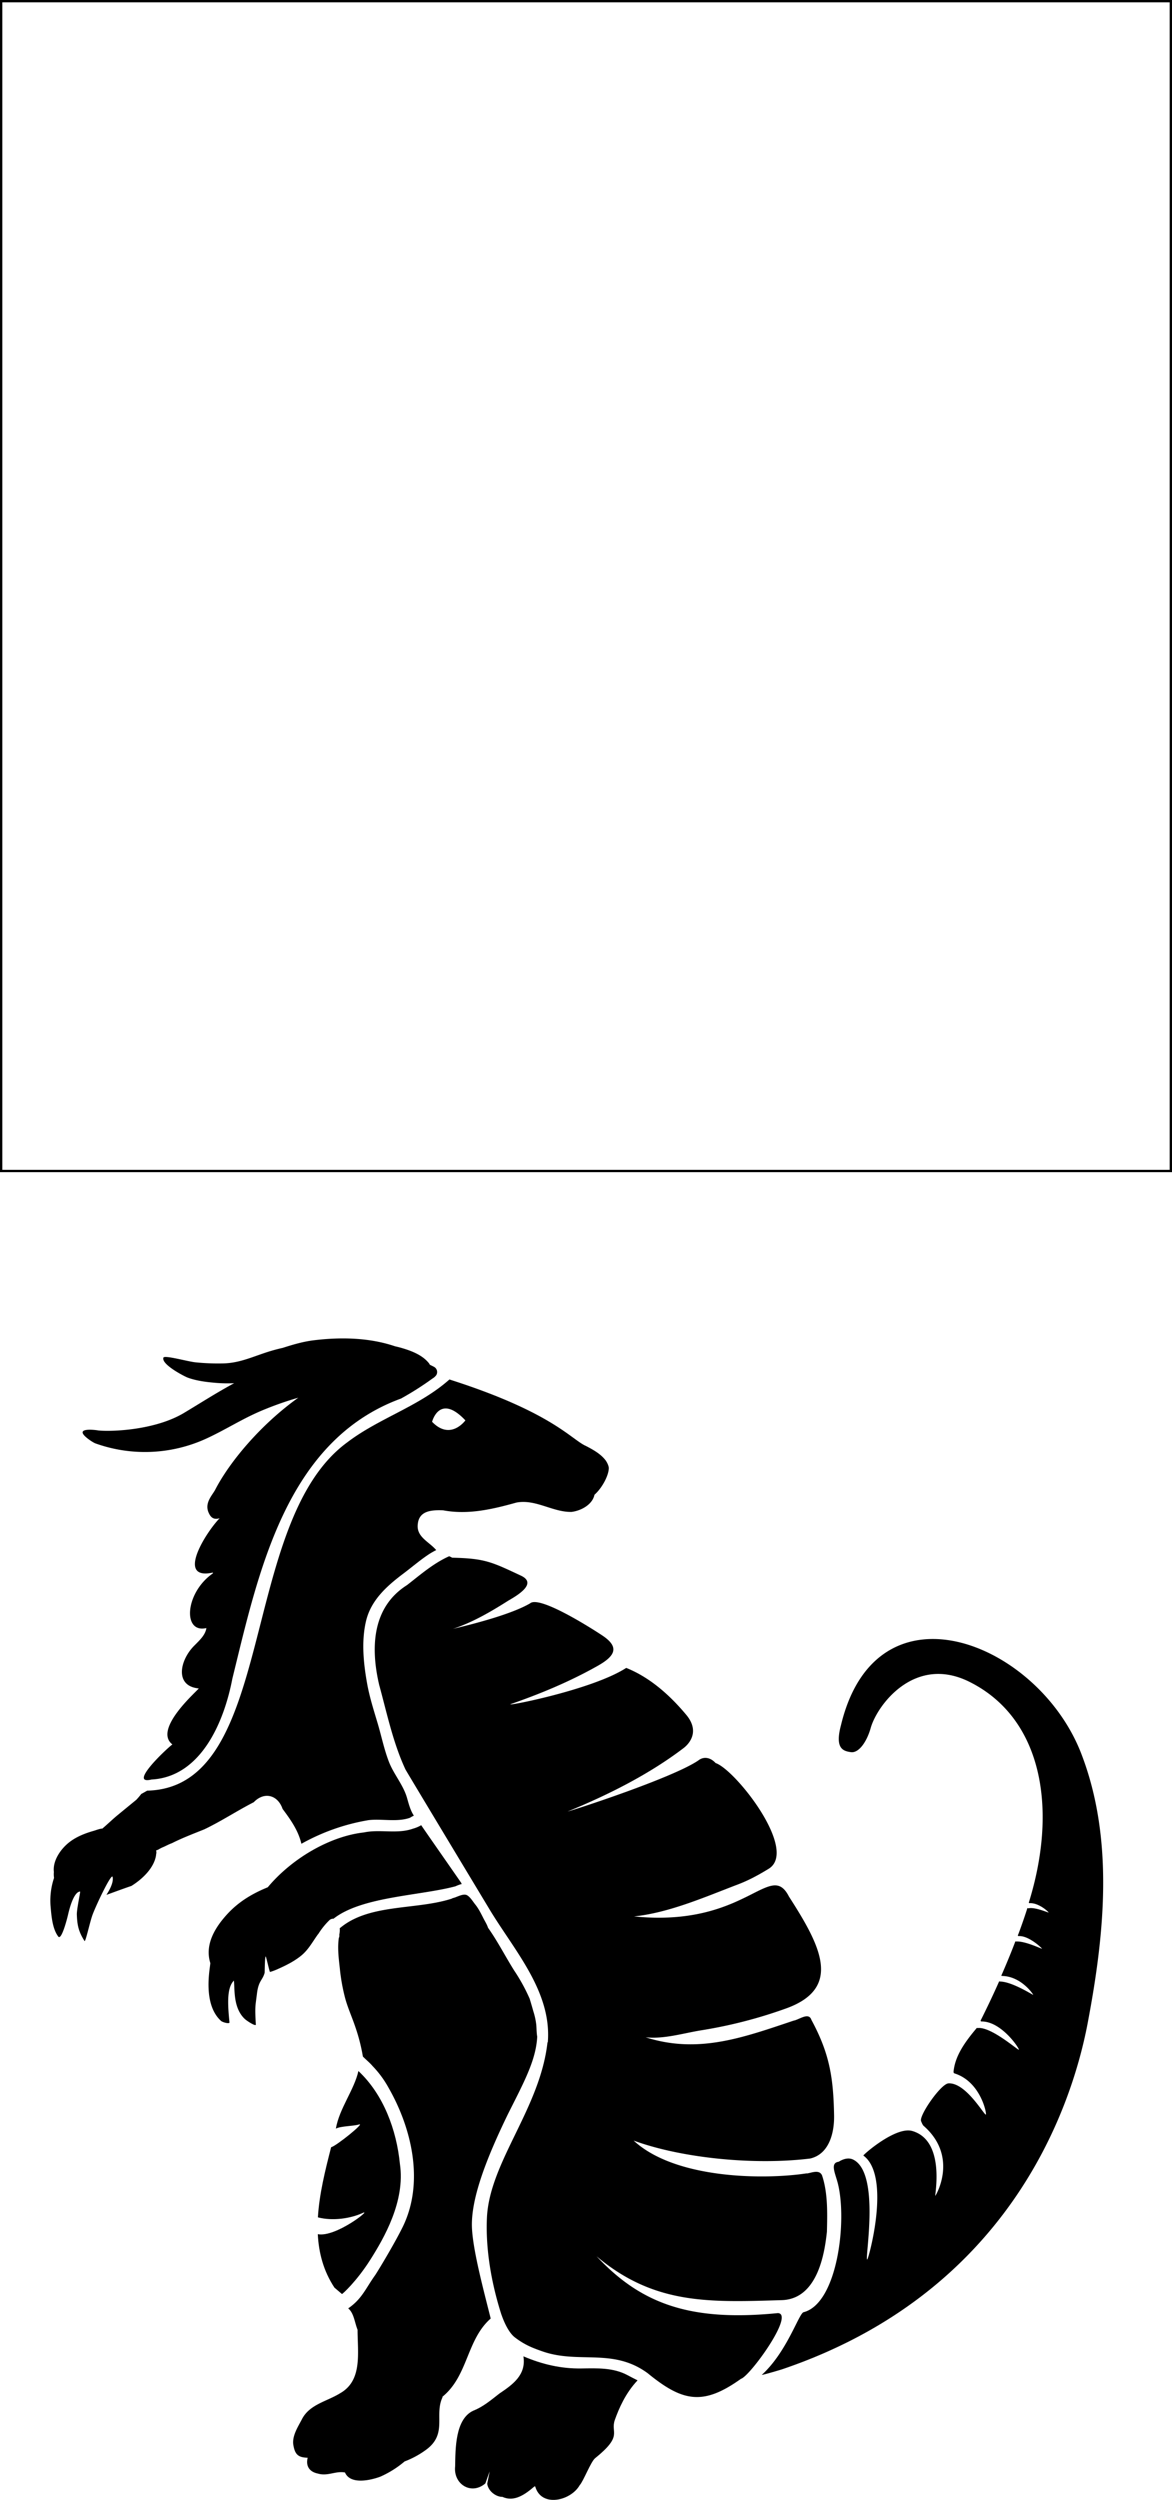 <svg xmlns="http://www.w3.org/2000/svg" viewBox="0 0 1002 2137"><defs><style>.cls-1{fill:none;stroke:#000;stroke-miterlimit:10;stroke-width:2px;}</style></defs><g id="base"><rect class="cls-1" x="1" y="1" width="1000" height="1000"/></g><g id="Scalatto"><path d="M370.17,27.62c-1.11-.59-2.24-1.14-3.37-1.68a6.18,6.18,0,0,0-.88-1.45c-5.67-7-14.91-10.46-23.29-12.92-1.86-.54-3.75-1-5.64-1.44C315,2.7,290.66,2.2,267.76,5c-9.14,1.1-18,3.69-26.78,6.52q-5.16,1.15-10.22,2.66c-14.14,4.23-26,10.39-40.9,10.62a190.41,190.41,0,0,1-23.47-.94c-6.49-.65-27.55-6.62-27.4-3.84-1.7,5.72,17.92,15.89,21,17,7.55,2.72,16,3.75,24,4.41a120,120,0,0,0,15.52.27c-14.63,7.86-28.6,16.85-42.85,25.39-25,15-62.54,16.16-73.39,15-.4-.15-24.4-3.79-7,8.4A36.85,36.85,0,0,0,80.44,93a125.64,125.64,0,0,0,94.36-3.54c16-7.22,30.75-16.8,46.92-23.74a280.26,280.26,0,0,1,32.61-11.62c-32.67,23.38-59,55.35-71,78.61-2.49,4.81-9.39,11.27-5.63,19.72,1.66,3.74,4,6.3,9.39,4.69-12.3,12.78-37.55,53.51-5.63,46.42-.11.27-.19.55-.29.82C157.4,221,155.3,255.88,175.78,251c-.94,5.63-4.69,9.39-10.33,15-12.68,12.68-16.89,34.73,3.76,36.61-.47,1.52-39.43,34.73-22.53,47.88-6,4.54-37.94,34.91-17.87,30,42.41-2.28,62.11-49.33,69.13-86.11,22.37-91,45.68-203.47,144.18-239.54A256.81,256.81,0,0,0,369,37.75a11.23,11.23,0,0,0,3.26-2.87A5.05,5.05,0,0,0,370.17,27.62Z" transform="translate(0.69 1140.69)"/><path d="M341.21,709c-2.87-28.87-13.95-59.15-35.48-79.32-3.48,15.9-16.36,32.07-19.27,49.25,4.2-2.28,15-2.07,19.8-3.58,5.64-1.88-19.37,18.38-23.86,19.47-5,19.54-10.14,40-11.29,59.94,12.6,3.31,28,1,38.38-3.8,8.2-3.81-23.13,21.13-38.47,18.18.79,16,4.82,31.44,14.22,45.69,4.63,3.9,5.92,5.14,6.49,5.47.22.14,12.32-10.56,24.28-29.46C327.46,772.71,346,741,341.21,709Z" transform="translate(0.69 1140.69)"/><path d="M433.6,666.45c13.6-27.09,24-46,25-66.14-.57-3.27-.52-6.55-.77-9.9a58.87,58.87,0,0,0-2.52-11.72c-1-3.61-2.07-7.22-3.16-10.82A154.37,154.37,0,0,0,439.06,544c-7.5-11.85-14.19-25.08-22.49-36.78-.9-2.8-2.64-5.49-3.9-8-2.11-4.14-4.19-8.4-7.11-12-1.9-2.37-4.28-6.39-7-7.84-3.17-1.71-8.51,1.61-11.7,2.37a3.89,3.89,0,0,0-1.35.59c-30.73,9.9-70.89,4.06-95.79,25.37a6.12,6.12,0,0,1,.1.86,19.05,19.05,0,0,1-.44,4.63,4.34,4.34,0,0,1-.38,2.71c-1.27,8.7-.09,17.52.86,26.19a163,163,0,0,0,4.56,25.39c2.32,8.47,6,16.48,8.77,24.79a157.4,157.4,0,0,1,6.37,25c2.67,2.75,5.87,5.27,8.23,8.08a87.4,87.4,0,0,1,13.87,18.89C351.48,679,361.89,724.53,344.07,762c-6.36,13.25-20.66,37.1-23.9,42-8.28,11.53-11.3,20.4-23.16,28.57,4.94,4.16,5.42,11.81,8,18.28,0,19.86,4.34,43.41-14.95,54.29-11.22,7-26.27,9.45-32.72,22.4-3.49,6.62-8.88,14.86-7.06,22.7,1.39,7.45,4.33,9.84,12.08,10-1.78,7.12,1.5,12.1,8.75,13.55,8.42,2.51,15.14-2.47,23.16-.92,4.53,10.55,21.5,6.75,30,3.64a84.88,84.88,0,0,0,20.95-13.1,76.55,76.55,0,0,0,17.79-9.55c19.47-13.77,7.22-30,14.69-45.4l-.17-.32c22.05-17.85,20.59-48.76,41.31-66.89-6.35-25.28-14.92-57.26-16-76.86C401.43,738.75,416.09,702.53,433.6,666.45Z" transform="translate(0.69 1140.69)"/><path d="M393.55,468.73c-9.93-14.37-32.14-46.13-34.12-49.19a28.8,28.8,0,0,1-7,2.95c-13.5,4.83-28.17.31-41.92,3.23-28.68,3.15-61.38,21.88-82.25,46.85l-2,.85c-12.45,5.3-23.3,12-32.53,22C183.43,506.62,174.29,521.15,179,537c0,.13.08.25.12.38,0,3.57-7.07,34.72,9.16,49.46,1.36,1.23,7.41,2.85,7.23,1.22-1.87-17.84-1.87-30,3.76-35.68.9,7.25-.84,23.3,9.39,32.86,1.66,1.55,9.5,6.68,9.38,4.69-.94-16-.33-15.68.94-26.28,1.36-11.33,4.7-11.27,6.57-17.84.13,0,.07-13.83.94-14.08.34-.1,3.28,13.39,3.68,13.27a47.31,47.31,0,0,0,6.29-2.33c7.14-3.16,14.36-6.71,20.42-11.68s9.43-11.43,13.95-17.74a8.7,8.7,0,0,1,.75-.93A62.52,62.52,0,0,1,280.67,501a4.69,4.69,0,0,1,3.76-1.5c24.05-19,73.91-19.59,104.32-27.74a31,31,0,0,1,5.5-2C393.85,469.74,393.79,469.08,393.55,468.73Z" transform="translate(0.69 1140.69)"/><path d="M535.94,889.74c-12.34-6.66-26-6-39.62-5.81-17.33.28-33.6-3.55-49.52-10.37,2.55,15.92-9.21,24.19-20.54,31.82C419,911,412.59,916.57,404,920c-15.56,7.15-15.31,32.61-15.56,47.52-1.73,15.21,13.65,25.05,25.79,14.72.18-.16,3.57-10.16,3.75-10.33,0,.3-2.17,10.4-2.12,10.69,1,6.52,7.73,11.2,13.08,11.11,9.95,4.66,19.44-2.15,27.27-8.94h.68c5.14,18.35,30.4,12.32,38-1,3.2-3.44,9.56-20.17,13.17-23.08C532.5,941,520.91,939.19,525,927.82c3.44-9.59,9-22.72,19.39-33.71C541.47,892.61,538.6,891.18,535.94,889.74Z" transform="translate(0.69 1140.69)"/><path d="M689.09,717.27l-.05-.14c-35.28,5.47-112.16,5.24-148-28,40.83,15,103.12,21.26,151,15.33,16-3.76,20.65-21.59,20.37-36.85-.59-32.4-3.87-52.95-19.39-81.66-2.27-6.92-10.59-.08-15.16.64-43.21,14.48-81.53,28.64-126.6,14.24,15.81,1.72,32.34-3.53,47.79-6a399.07,399.07,0,0,0,73.28-19c47.87-17.83,27.62-54.59,1.48-95.32-16.21-31.71-36.5,26.72-132.45,17,29.12-3,59-15.87,86.72-26.53,9.71-3.56,18-7.82,28.35-14.15C682.33,441.06,628,372,611.09,366.4c-4-4.5-9.85-6.08-14.76-2.2-22.22,15.12-108.8,43.16-111.71,43.63,34.47-14.09,69.81-31.82,99.51-54.51-.08-.08,16-11.26,1.87-28.16s-31.11-32-51.3-40.09c-29.46,19.12-107,33.81-98.41,30.84,25.8-9,50.7-19.38,74.25-32.72,15.39-8.72,18.2-16.23,3.6-25.91-8.22-5.45-53.65-34.57-61.7-27.33-16.33,9.52-49.94,18-65.83,21.74,16.82-5.54,32.31-14.62,47.21-24.07,8-4.62,25.15-14.71,10.88-21.4-25.11-11.78-30.87-14.74-58.82-15.35a18.08,18.08,0,0,0-2.54-1.25c-13.36,5.95-24.55,15.73-36,24.64-30.12,19-31.24,53.91-23.82,85.46,6.64,24.23,11.82,49.39,22.45,72.2,4.72,8.13,71.18,118.43,71.18,118.43,21.08,35.44,54,70.85,50.52,114.65l-.29.26c-6.38,56.61-49.41,102-51.76,149.6-1,20.88,1.65,49.29,12.26,82.72.11,0,4.46,14.33,11.68,19.84,8.26,6.29,14.74,8.84,23.47,11.9,31.36,10.94,60.23-3.17,90,18.66,30,24.56,47.49,27.87,79.8,4.78,7.42-2,46.07-55.13,31.63-56.16C589.93,844,547.74,829.1,509.31,788c49.58,41.77,97,39.34,158.36,37.53,31.92-.94,36.94-43.57,38.61-58.4.38-15.67.89-33.32-4.2-48.34C699.67,713.65,693.23,716.68,689.09,717.27Z" transform="translate(0.69 1140.69)"/><path d="M519.81,114.31c0-1.89-1.57-5.22-3-7-4.21-5.35-10.61-8.87-16.65-12-12.39-5.52-28.65-28.4-114-55.95-1-.31-1.83-.62-2.61-.84-25.93,23.09-60.15,33-87.42,53.8-93.6,68.55-59.7,295.13-171,297.69-1.81,1.05-3.48,2-5.06,2.85-1.32,1.72-2.72,3.36-4.19,4.94q-8.07,6.6-16.12,13.22c-4.39,3.62-8.54,7.7-12.93,11.4-2.48.14-5.23,1.31-7.37,1.93-7.23,2.07-14.38,4.82-20.43,9.39-7.75,5.87-14.82,16.09-13.66,25.81a21.89,21.89,0,0,0,.14,5.06,60.92,60.92,0,0,0-3,23.79c.74,8.44,1.51,19.53,6.57,26.28C51.87,518.54,56.82,499,57.5,496c4.77-20.66,10-19.72,10.33-19.71S64.84,491.59,65,496c.34,9,1.45,14.5,6.57,22.53.81,1.26,4.25-14.77,6.57-21.59,2.59-7.61,16.57-37.08,17.45-33.16,1.33,5.94-5.25,15-5.24,15.32,2.72-1,18.5-6.8,21.23-7.59,9.56-5.91,19.61-15.58,21.17-26.44h-.06c.11-.53.2-1.07.27-1.61a4.69,4.69,0,0,0-.22-2.3c.58-.23,1.16-.46,1.76-.68a32.47,32.47,0,0,1,4.86-2.45c2.35-1.08,4.58-2.29,7-3.14,9.69-5,25.42-10.78,28-12,14.43-6.92,27.81-15.79,41.91-23,8.93-9.3,20.54-6.25,24.64,5.74,6.93,9.28,13.43,18.47,16.08,29.8a177.16,177.16,0,0,1,57.49-20.23c11.36-1.31,24,1.83,35-1.89l.3-.13.05,0a32.54,32.54,0,0,1,3.07-1.7l.25-.11-.52-.8c-2.79-4.63-4-9.82-5.5-14.92-3.32-10.93-11.32-19.84-15.4-30.51s-6.36-22-9.59-32.85c-3.32-11.11-6.9-22.34-8.95-33.77-3.09-17.2-5-36.06-1-53.26,4.16-17.93,17.72-30.08,31.84-40.7,7.16-5.39,14.12-11.39,21.55-16.35a65.84,65.84,0,0,1,6.67-3.84c-6.17-7.29-17.35-11.29-15.71-22.55,1.29-11.53,12.62-11.77,21.68-11.45,21.3,4,42.13-.91,62.61-6.63,16.49-3.1,31,8.3,47.09,8,8.16-1,17.89-6.22,19.64-14.68C514,131.39,519.69,120.77,519.81,114.31ZM368.72,74.7s6.3-24.81,28.47-1.2C397.19,73.5,384.51,91.12,368.72,74.7Z" transform="translate(0.69 1140.69)"/><path d="M923.68,358.23C886.84,263,748.77,207.47,718.31,334c-5.45,20.28,2,22.17,8.5,23.1s13.45-8.42,16.9-20.65c5.5-19.49,37.55-62.9,84.49-39.43,62.07,31,75.74,108,50.69,188.68a.61.61,0,0,0,.68.49c7.77-.49,16.35,7.52,16.21,8-.08.27-11.26-4.69-16.83-3.67a2.28,2.28,0,0,1-1.27-.17Q874,502,869.5,513.85a.81.81,0,0,0,.86.49c8.53-.49,19.93,10.41,19.79,10.77s-14.08-6.57-22-6.16a2.41,2.41,0,0,1-.74-.13c-3.72,9.79-7.76,19.56-12,29.25a.53.53,0,0,0,.53.35c16.37.16,26.84,15.77,26.69,16.12s-17.83-11.27-28.42-11.36a1.72,1.72,0,0,1-.67-.19c-5,11.36-10.37,22.57-15.83,33.5a.7.7,0,0,0,.68.83c17-.25,32.56,23.13,32,24.15-.44.86-23.47-19.71-35-18.55-.57.06-.86-.2-.93-.11-11,13-18.54,24.3-19.89,37.15,0,.2-.25,1.42.87,1.78,22.07,7,27.49,33.83,26.77,35.12-.93,1.63-16.85-27.46-32-26.64-6.53.35-25.31,27.58-23.43,32.27.08.2,1.2,3.21,2.11,4,29.81,26,11.1,58.56,10.1,59.83s9.38-46.93-19.72-55.38c-14.33-4.16-42.38,20.59-41.82,21,24,17.5,4.41,88.38,3.33,88.84-2.56,1.09,11.7-73.73-12.08-85.41-5.75-2.83-12.28,1.86-12.32,1.86-7.51.94-3.13,9.58-.94,17.84,8.45,31.92,0,103.26-29.1,110.77-4.06,1-14.08,33.79-35.67,53.51-.79.71,16-4.25,17.36-4.72,191-64.75,246.71-218.75,261.32-296.61C943.65,512.39,951.89,431.21,923.68,358.23Z" transform="translate(0.69 1140.69)"/></g></svg>